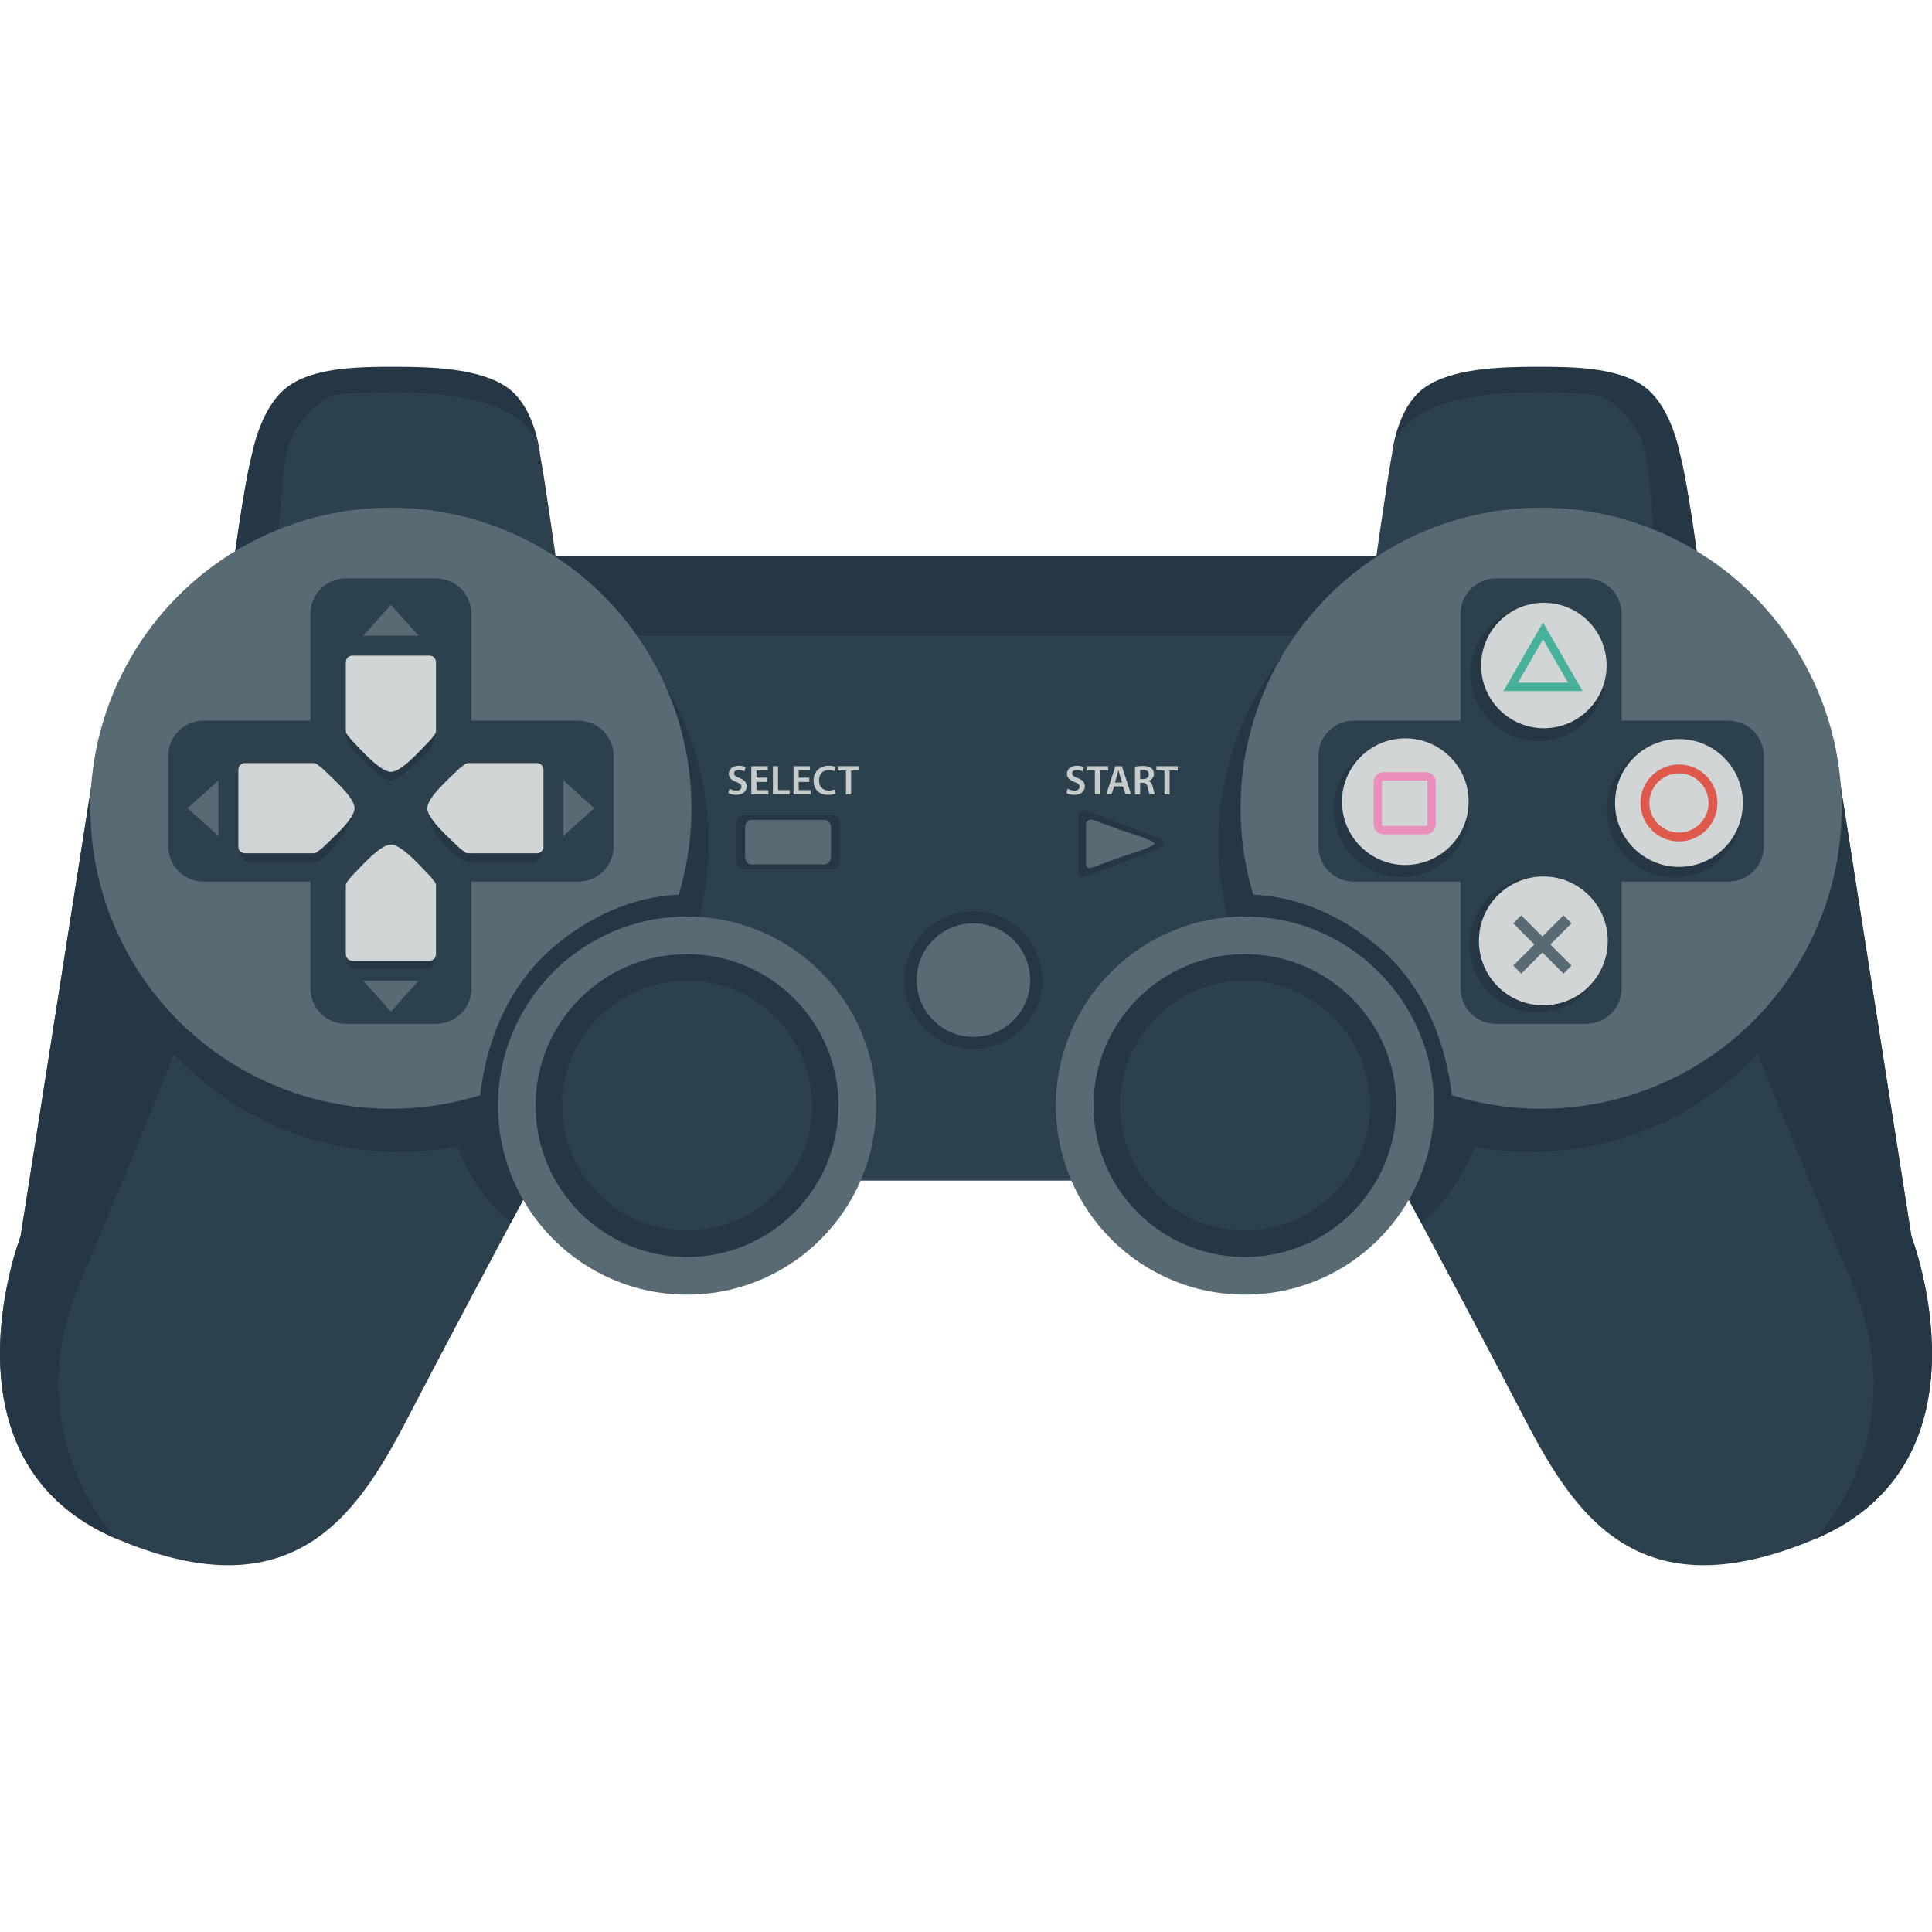 <?xml version="1.0" encoding="iso-8859-1"?>
<!-- Generator: Adobe Illustrator 19.0.0, SVG Export Plug-In . SVG Version: 6.00 Build 0)  -->
<svg version="1.1" id="Layer_1" xmlns="http://www.w3.org/2000/svg" xmlns:xlink="http://www.w3.org/1999/xlink" x="0px" y="0px"
	 viewBox="0 0 512.001 512.001" style="enable-background:new 0 0 512.001 512.001;" xml:space="preserve">
<g>
	<g>
		<polygon style="fill:#2D404E;" points="256,147.304 138.8,147.304 138.8,312.866 256,312.866 373.201,312.866 373.201,147.304 		
			"/>
	</g>
	<g>
		<polygon style="fill:#253744;" points="256,147.304 138.8,147.304 138.8,168.465 256,168.465 373.201,168.465 373.201,147.304 		
			"/>
	</g>
	<g>
		<path style="fill:#2D404E;" d="M25.083,202.7L5.454,327.658c0,0-23.042,59.739,25.603,80.222
			c48.645,20.481,64.859-8.534,78.515-34.99c13.654-26.456,63.152-118.558,63.152-118.558L25.083,202.7z"/>
	</g>
	<g>
		<path style="fill:#253744;" d="M31.056,407.88c-48.645-20.482-25.603-80.222-25.603-80.222L25.082,202.7l45.452,15.895
			c0,0-35.824,90.211-48.866,120.158C3.59,380.268,31.056,407.88,31.056,407.88z"/>
	</g>
	<g>
		<path style="fill:#2D404E;" d="M143.137,120.563c-1.138-5.689-4.836-17.637-38.688-17.637s-35.557,9.103-37.833,18.206
			s-5.12,31.291-5.12,31.291h86.477C147.972,152.424,144.275,126.254,143.137,120.563z"/>
	</g>
	<g>
		<path style="fill:#253744;" d="M73.446,152.424h-11.95c0,0,2.844-22.188,5.12-31.291c1.89-7.558,3.385-15.115,23.215-17.463
			c0,0-12.231,5.23-14.168,17.747C73.725,133.935,73.446,152.424,73.446,152.424z"/>
	</g>
	<g>
		<path style="fill:#253744;" d="M143.137,120.563c-1.138-5.689-4.836-16.637-38.688-16.637s-35.557,8.103-37.833,17.206
			c0,0,2.021-12.486,9.047-18.206c7.025-5.72,19.753-5.72,29.071-5.72c9.317,0,22.759,0.316,30.013,5.72
			C142,108.331,143.137,120.563,143.137,120.563z"/>
	</g>
	<g>
		<ellipse style="fill:#253744;" cx="105.871" cy="223.374" rx="81.929" ry="81.916"/>
	</g>
	<g>
		<circle style="fill:#586A73;" cx="103.594" cy="214.183" r="79.652"/>
	</g>
	<g>
		<path style="fill:#2D404E;" d="M153.237,190.971h-28.305v-28.306c0-5.185-4.203-9.388-9.388-9.388H91.648
			c-5.185,0-9.388,4.203-9.388,9.388v28.306H53.955c-5.186,0-9.388,4.202-9.388,9.388v23.896c0,5.184,4.202,9.388,9.388,9.388H82.26
			v28.304c0,5.186,4.203,9.388,9.388,9.388h23.896c5.185,0,9.388-4.202,9.388-9.388v-28.304h28.305c5.186,0,9.388-4.204,9.388-9.388
			v-23.896C162.625,195.173,158.422,190.971,153.237,190.971z"/>
	</g>
	<g>
		<path style="fill:#2D404E;" d="M486.918,202.7l19.629,124.958c0,0,23.042,59.739-25.603,80.222
			c-48.645,20.481-64.859-8.534-78.515-34.99c-13.654-26.456-63.152-118.558-63.152-118.558L486.918,202.7z"/>
	</g>
	<g>
		<path style="fill:#253744;" d="M480.945,407.88c48.645-20.482,25.603-80.222,25.603-80.222L486.918,202.7l-45.452,15.895
			c0,0,35.824,90.211,48.866,120.158C508.411,380.268,480.945,407.88,480.945,407.88z"/>
	</g>
	<g>
		<path style="fill:#2D404E;" d="M368.864,120.563c1.138-5.689,4.836-17.637,38.688-17.637s35.557,9.103,37.833,18.206
			c2.276,9.103,5.12,31.291,5.12,31.291h-86.477C364.029,152.424,367.726,126.254,368.864,120.563z"/>
	</g>
	<g>
		<path style="fill:#253744;" d="M438.555,152.424h11.95c0,0-2.844-22.188-5.12-31.291c-1.89-7.558-3.385-15.115-23.215-17.463
			c0,0,12.231,5.23,14.168,17.747C438.276,133.935,438.555,152.424,438.555,152.424z"/>
	</g>
	<g>
		<path style="fill:#253744;" d="M368.864,120.563c1.138-5.689,4.836-16.637,38.688-16.637s35.557,8.103,37.833,17.206
			c0,0-2.021-12.486-9.047-18.206c-7.025-5.72-19.753-5.72-29.071-5.72c-9.317,0-22.759,0.316-30.013,5.72
			C370,108.331,368.864,120.563,368.864,120.563z"/>
	</g>
	<g>
		<ellipse style="fill:#253744;" cx="405.492" cy="223.374" rx="82.567" ry="81.916"/>
	</g>
	<g>
		<circle style="fill:#586A73;" cx="408.407" cy="214.183" r="79.652"/>
	</g>
	<g>
		<path style="fill:#2D404E;" d="M458.044,190.971h-28.305v-28.306c0-5.185-4.203-9.388-9.388-9.388h-23.896
			c-5.185,0-9.388,4.203-9.388,9.388v28.306h-28.305c-5.186,0-9.388,4.202-9.388,9.388v23.896c0,5.184,4.202,9.388,9.388,9.388
			h28.305v28.304c0,5.186,4.203,9.388,9.388,9.388h23.896c5.185,0,9.388-4.202,9.388-9.388v-28.304h28.305
			c5.186,0,9.387-4.204,9.387-9.388v-23.896C467.431,195.173,463.23,190.971,458.044,190.971z"/>
	</g>
	<g>
		<polygon style="fill:#586A73;" points="103.596,160.282 107.265,164.375 110.935,168.465 103.596,168.465 96.258,168.465 
			99.928,164.375 		"/>
	</g>
	<g>
		<polygon style="fill:#586A73;" points="103.596,268.083 107.265,263.991 110.935,259.9 103.596,259.9 96.258,259.9 
			99.928,263.991 		"/>
	</g>
	<g>
		<path style="fill:#253744;" d="M91.651,192.393c0,0-0.278,3.73,1.748,6.185c2.027,2.453,8.011,8.268,10.197,8.268
			c2.134,0,8.776-6.411,10.337-8.268c1.614-1.92,1.609-6.185,1.609-6.185H91.651z"/>
	</g>
	<g>
		<polygon style="fill:#586A73;" points="157.497,214.183 153.405,217.852 149.314,221.522 149.314,214.183 149.314,206.845 
			153.405,210.514 		"/>
	</g>
	<g>
		<path style="fill:#253744;" d="M93.967,214.183c0,0-0.576,3.172-2.461,5.945c-1.885,2.774-5.561,8.321-8.014,8.321
			c-2.454,0-16.06,0-17.659,0c-1.601,0-2.666-2.827-2.666-4.027S93.967,214.183,93.967,214.183z"/>
	</g>
	<g>
		<path style="fill:#253744;" d="M113.222,214.183c0,0,0.577,4.154,2.462,6.928c1.884,2.773,6.154,7.339,8.608,7.339
			c2.453,0,15.464,0,17.064,0s2.665-2.827,2.665-4.027S113.222,214.183,113.222,214.183z"/>
	</g>
	<g>
		<path style="fill:#253744;" d="M91.651,252.905c0,0-0.201,3.707,2.316,3.707s17.808,0,19.515,0s2.061-3.707,2.061-3.707H91.651
			L91.651,252.905z"/>
	</g>
	<g>
		<g>
			<circle style="fill:#253744;" cx="407.665" cy="178.451" r="17.942"/>
		</g>
		<g>
			<circle style="fill:#D1D5D5;" cx="409.143" cy="176.364" r="16.624"/>
		</g>
	</g>
	<g>
		<g>
			<circle style="fill:#253744;" cx="407.36" cy="250.378" r="17.942"/>
		</g>
		<g>
			<circle style="fill:#D1D5D5;" cx="409" cy="249.349" r="17.071"/>
		</g>
	</g>
	<g>
		<g>
			<circle style="fill:#253744;" cx="443.781" cy="214.566" r="17.942"/>
		</g>
		<g>
			<path style="fill:#D1D5D5;" d="M461.882,212.794c0,9.357-7.584,16.942-16.939,16.942c-9.355,0-16.94-7.585-16.94-16.942
				c0-9.354,7.585-16.939,16.94-16.939C454.298,195.855,461.882,203.44,461.882,212.794z"/>
		</g>
	</g>
	<g>
		<g>
			<circle style="fill:#253744;" cx="371.412" cy="214.51" r="17.942"/>
		</g>
		<g>
			<circle style="fill:#D1D5D5;" cx="372.424" cy="212.453" r="16.781"/>
		</g>
	</g>
	<g>
		<path style="fill:#253744;" d="M222.65,227.976c0,1.309-0.927,2.37-2.07,2.37h-23.465c-1.144,0-2.07-1.062-2.07-2.37v-9.581
			c0-1.309,0.927-2.37,2.07-2.37h23.465c1.144,0,2.07,1.062,2.07,2.37V227.976z"/>
	</g>
	<g>
		<path style="fill:#586A73;" d="M220.226,227.135c0,1.078-0.764,1.953-1.707,1.953h-19.344c-0.943,0-1.707-0.875-1.707-1.953
			v-7.899c0-1.078,0.764-1.953,1.707-1.953h19.344c0.943,0,1.707,0.875,1.707,1.953V227.135z"/>
	</g>
	<g>
		<g>
			<path style="fill:#253744;" d="M308.753,223.537c0,1.233-10.643,4.804-10.643,4.804l-10.148,3.948c0,0-1.208,0.457-1.76-0.033
				c-0.73-0.651-0.437-2.237-0.437-2.237v-6.481v-6.574c0,0-0.242-1.303,0.788-1.937c0.973-0.597,1.845-0.075,1.845-0.075
				l9.712,3.778C298.111,218.73,308.753,222.3,308.753,223.537z"/>
		</g>
		<g>
			<path style="fill:#586A73;" d="M305.969,223.558c0,0.893-8.675,3.475-8.675,3.475l-7.777,2.856c0,0-0.927,0.331-1.349-0.024
				c-0.56-0.471-0.335-1.618-0.335-1.618v-4.688v-4.756c0,0-0.186-0.941,0.604-1.399c0.745-0.432,1.413-0.055,1.413-0.055
				l7.443,2.733C297.294,220.081,305.969,222.663,305.969,223.558z"/>
		</g>
	</g>
	<g>
		<circle style="fill:#253744;" cx="257.958" cy="259.739" r="18.242"/>
	</g>
	<g>
		<circle style="fill:#586A73;" cx="257.958" cy="259.739" r="15.042"/>
	</g>
	<g>
		<path style="fill:#C6CBCB;" d="M282.94,209.041c0.433,0.255,1.109,0.478,1.808,0.478c0.866,0,1.354-0.411,1.354-1.021
			c0-0.565-0.378-0.898-1.321-1.242c-1.242-0.444-2.03-1.099-2.03-2.175c0-1.231,1.021-2.152,2.652-2.152
			c0.81,0,1.397,0.178,1.786,0.377l-0.322,1.099c-0.277-0.145-0.799-0.354-1.498-0.354c-0.864,0-1.231,0.454-1.231,0.898
			c0,0.576,0.434,0.843,1.432,1.231c1.298,0.487,1.92,1.143,1.92,2.219c0,1.209-0.91,2.252-2.83,2.252
			c-0.798,0-1.62-0.222-2.03-0.477L282.94,209.041z"/>
		<path style="fill:#C6CBCB;" d="M290.151,204.192h-2.13v-1.144h5.647v1.144h-2.153v6.335h-1.364L290.151,204.192L290.151,204.192z"
			/>
		<path style="fill:#C6CBCB;" d="M295.232,208.408l-0.644,2.119h-1.408l2.396-7.479h1.742l2.43,7.479h-1.476l-0.677-2.119H295.232z
			 M297.374,207.376l-0.588-1.842c-0.145-0.454-0.267-0.965-0.377-1.397h-0.022c-0.111,0.433-0.233,0.954-0.355,1.397l-0.576,1.842
			H297.374z"/>
		<path style="fill:#C6CBCB;" d="M300.79,203.16c0.522-0.1,1.276-0.166,2.063-0.166c1.077,0,1.798,0.178,2.308,0.6
			c0.411,0.343,0.644,0.865,0.644,1.508c0,0.966-0.654,1.62-1.364,1.864V207c0.544,0.199,0.865,0.721,1.043,1.441
			c0.244,0.933,0.444,1.798,0.588,2.086h-1.397c-0.111-0.222-0.3-0.832-0.499-1.765c-0.223-0.976-0.565-1.286-1.343-1.309h-0.688
			v3.073h-1.354v-7.366L300.79,203.16L300.79,203.16z M302.143,206.455h0.811c0.921,0,1.486-0.487,1.486-1.23
			c0-0.811-0.565-1.198-1.453-1.198c-0.433,0-0.71,0.033-0.844,0.066V206.455z"/>
		<path style="fill:#C6CBCB;" d="M308.589,204.192h-2.13v-1.144h5.647v1.144h-2.153v6.335h-1.364L308.589,204.192L308.589,204.192z"
			/>
	</g>
	<g>
		<path style="fill:#C6CBCB;" d="M193.332,209.041c0.432,0.255,1.109,0.478,1.808,0.478c0.865,0,1.354-0.411,1.354-1.021
			c0-0.565-0.377-0.898-1.32-1.242c-1.243-0.444-2.03-1.099-2.03-2.175c0-1.231,1.021-2.152,2.651-2.152
			c0.811,0,1.398,0.178,1.786,0.377l-0.321,1.099c-0.277-0.145-0.799-0.354-1.498-0.354c-0.865,0-1.231,0.454-1.231,0.898
			c0,0.576,0.434,0.843,1.432,1.231c1.298,0.487,1.92,1.143,1.92,2.219c0,1.209-0.91,2.252-2.83,2.252
			c-0.798,0-1.62-0.222-2.03-0.477L193.332,209.041z"/>
		<path style="fill:#C6CBCB;" d="M203.293,207.211h-2.817v2.195h3.15v1.121h-4.516v-7.479h4.35v1.121h-2.984v1.931h2.817V207.211z"
			/>
		<path style="fill:#C6CBCB;" d="M204.825,203.049h1.365v6.336h3.073v1.143h-4.438V203.049z"/>
		<path style="fill:#C6CBCB;" d="M214.476,207.211h-2.817v2.195h3.15v1.121h-4.516v-7.479h4.35v1.121h-2.984v1.931h2.817V207.211z"
			/>
		<path style="fill:#C6CBCB;" d="M221.367,210.316c-0.322,0.155-1.032,0.333-1.942,0.333c-2.373,0-3.816-1.486-3.816-3.772
			c0-2.463,1.72-3.949,4.006-3.949c0.898,0,1.531,0.188,1.809,0.332l-0.288,1.088c-0.355-0.155-0.854-0.288-1.466-0.288
			c-1.52,0-2.617,0.954-2.617,2.751c0,1.653,0.953,2.696,2.606,2.696c0.543,0,1.121-0.111,1.487-0.267L221.367,210.316z"/>
		<path style="fill:#C6CBCB;" d="M224.185,204.192h-2.131v-1.144h5.647v1.144h-2.152v6.335h-1.364L224.185,204.192L224.185,204.192z
			"/>
	</g>
	<g>
		<path style="fill:#D1D5D5;" d="M115.542,192.926v-17.465c0-0.943-0.765-1.707-1.706-1.707H93.357
			c-0.941,0-1.706,0.764-1.706,1.707v17.465c0,0-0.036,0.165,0,0.464v0.283c0,0.524,0.243,0.989,0.616,1.302
			c0.271,0.437,0.653,0.93,1.195,1.472c2.134,2.134,7.254,8.107,10.134,8.107c2.881,0,8.001-5.974,10.135-8.107
			c0.542-0.542,0.925-1.035,1.195-1.472c0.373-0.312,0.616-0.777,0.616-1.302v-0.283
			C115.579,193.091,115.542,192.926,115.542,192.926z"/>
	</g>
	<g>
		<path style="fill:#D1D5D5;" d="M82.339,226.129H64.874c-0.943,0-1.707-0.765-1.707-1.707v-20.479c0-0.941,0.764-1.707,1.707-1.707
			h17.465c0,0,0.165-0.035,0.465,0h0.282c0.525,0,0.99,0.244,1.303,0.617c0.436,0.27,0.929,0.653,1.471,1.195
			c2.134,2.133,8.107,7.254,8.107,10.134c0,2.881-5.974,8.001-8.107,10.135c-0.542,0.541-1.035,0.925-1.471,1.194
			c-0.312,0.374-0.777,0.617-1.303,0.617h-0.282C82.504,226.165,82.339,226.129,82.339,226.129z"/>
	</g>
	<g>
		<polygon style="fill:#586A73;" points="49.697,214.183 53.789,217.852 57.879,221.522 57.879,214.183 57.879,206.845 
			53.789,210.514 		"/>
	</g>
	<g>
		<path style="fill:#D1D5D5;" d="M124.854,226.129h17.465c0.943,0,1.707-0.765,1.707-1.707v-20.479c0-0.941-0.764-1.707-1.707-1.707
			h-17.465c0,0-0.165-0.035-0.465,0h-0.282c-0.525,0-0.99,0.244-1.303,0.617c-0.436,0.27-0.929,0.653-1.471,1.195
			c-2.134,2.133-8.107,7.254-8.107,10.134c0,2.881,5.974,8.001,8.107,10.135c0.542,0.541,1.035,0.925,1.471,1.194
			c0.312,0.374,0.777,0.617,1.303,0.617h0.282C124.689,226.165,124.854,226.129,124.854,226.129z"/>
	</g>
	<g>
		<path style="fill:#D1D5D5;" d="M115.542,235.439v17.466c0,0.943-0.765,1.706-1.706,1.706H93.357c-0.941,0-1.706-0.763-1.706-1.706
			v-17.466c0,0-0.036-0.165,0-0.464v-0.282c0-0.525,0.243-0.99,0.616-1.303c0.271-0.436,0.653-0.93,1.195-1.471
			c2.134-2.134,7.254-8.107,10.134-8.107c2.881,0,8.001,5.974,10.135,8.107c0.542,0.541,0.925,1.035,1.195,1.471
			c0.373,0.312,0.616,0.777,0.616,1.303v0.282C115.579,235.274,115.542,235.439,115.542,235.439z"/>
	</g>
	<g>
		<path style="fill:#DF584C;" d="M444.943,222.991c-5.622,0-10.197-4.574-10.197-10.197c0-5.622,4.575-10.194,10.197-10.194
			s10.196,4.572,10.196,10.194C455.139,218.417,450.565,222.991,444.943,222.991z M444.943,204.953
			c-4.324,0-7.843,3.518-7.843,7.841c0,4.325,3.519,7.843,7.843,7.843s7.842-3.518,7.842-7.843
			C452.785,208.471,449.267,204.953,444.943,204.953z"/>
	</g>
	<g>
		<path style="fill:#48B19B;" d="M419.404,183.139h-20.976l10.487-18.165L419.404,183.139z M402.275,180.918h13.281l-6.641-11.502
			L402.275,180.918z"/>
	</g>
	<g>
		<path style="fill:#EA8EBC;" d="M377.922,221.097h-11.3c-1.423,0-2.581-1.158-2.581-2.581v-11.3c0-1.423,1.158-2.581,2.581-2.581
			h11.3c1.423,0,2.581,1.158,2.581,2.581v11.3C380.503,219.939,379.345,221.097,377.922,221.097z M366.623,206.847
			c-0.202,0-0.368,0.166-0.368,0.369v11.3c0,0.202,0.166,0.368,0.368,0.368h11.3c0.202,0,0.368-0.166,0.368-0.368v-11.3
			c0-0.203-0.166-0.369-0.368-0.369H366.623z"/>
	</g>
	<g>
		<path style="fill:#253744;" d="M118.244,295.225c0,0,4.423,18.884,17.131,28.861l11.118-20.816l-3.462-15.623L118.244,295.225z"/>
	</g>
	<g>
		<path style="fill:#253744;" d="M393.757,295.225c0,0-4.423,18.884-17.131,28.861l-11.118-20.816l3.462-15.623L393.757,295.225z"/>
	</g>
	<g>
		<path style="fill:#253744;" d="M127.149,291.293c25.26-7.808,46.145-28.847,53.747-54.196c-6.605,0.018-20.32,1.947-34.403,14.039
			C131.525,263.986,127.969,282.506,127.149,291.293z"/>
	</g>
	<g>
		<path style="fill:#253744;" d="M384.852,291.293c-25.26-7.808-46.145-28.847-53.747-54.196c6.605,0.018,20.32,1.947,34.403,14.039
			C380.476,263.986,384.032,282.506,384.852,291.293z"/>
	</g>
	<g>
		<g>
			<circle style="fill:#586A73;" cx="182.077" cy="292.987" r="50.104"/>
		</g>
		<g>
			<circle style="fill:#253744;" cx="182.076" cy="292.987" r="40.134"/>
		</g>
		<g>
			<circle style="fill:#2D404E;" cx="182.076" cy="292.987" r="33.108"/>
		</g>
	</g>
	<g>
		<g>
			<circle style="fill:#586A73;" cx="329.924" cy="292.987" r="50.104"/>
		</g>
		<g>
			<circle style="fill:#253744;" cx="329.925" cy="292.987" r="40.134"/>
		</g>
		<g>
			<circle style="fill:#2D404E;" cx="329.925" cy="292.987" r="33.108"/>
		</g>
	</g>
	<polygon style="fill:#586A73;" points="416.463,244.7 414.342,242.579 408.744,248.178 403.145,242.579 401.024,244.7 
		406.623,250.299 401.024,255.897 403.145,258.019 408.744,252.42 414.342,258.019 416.463,255.897 410.865,250.299 	"/>
</g>
<g>
</g>
<g>
</g>
<g>
</g>
<g>
</g>
<g>
</g>
<g>
</g>
<g>
</g>
<g>
</g>
<g>
</g>
<g>
</g>
<g>
</g>
<g>
</g>
<g>
</g>
<g>
</g>
<g>
</g>
</svg>
